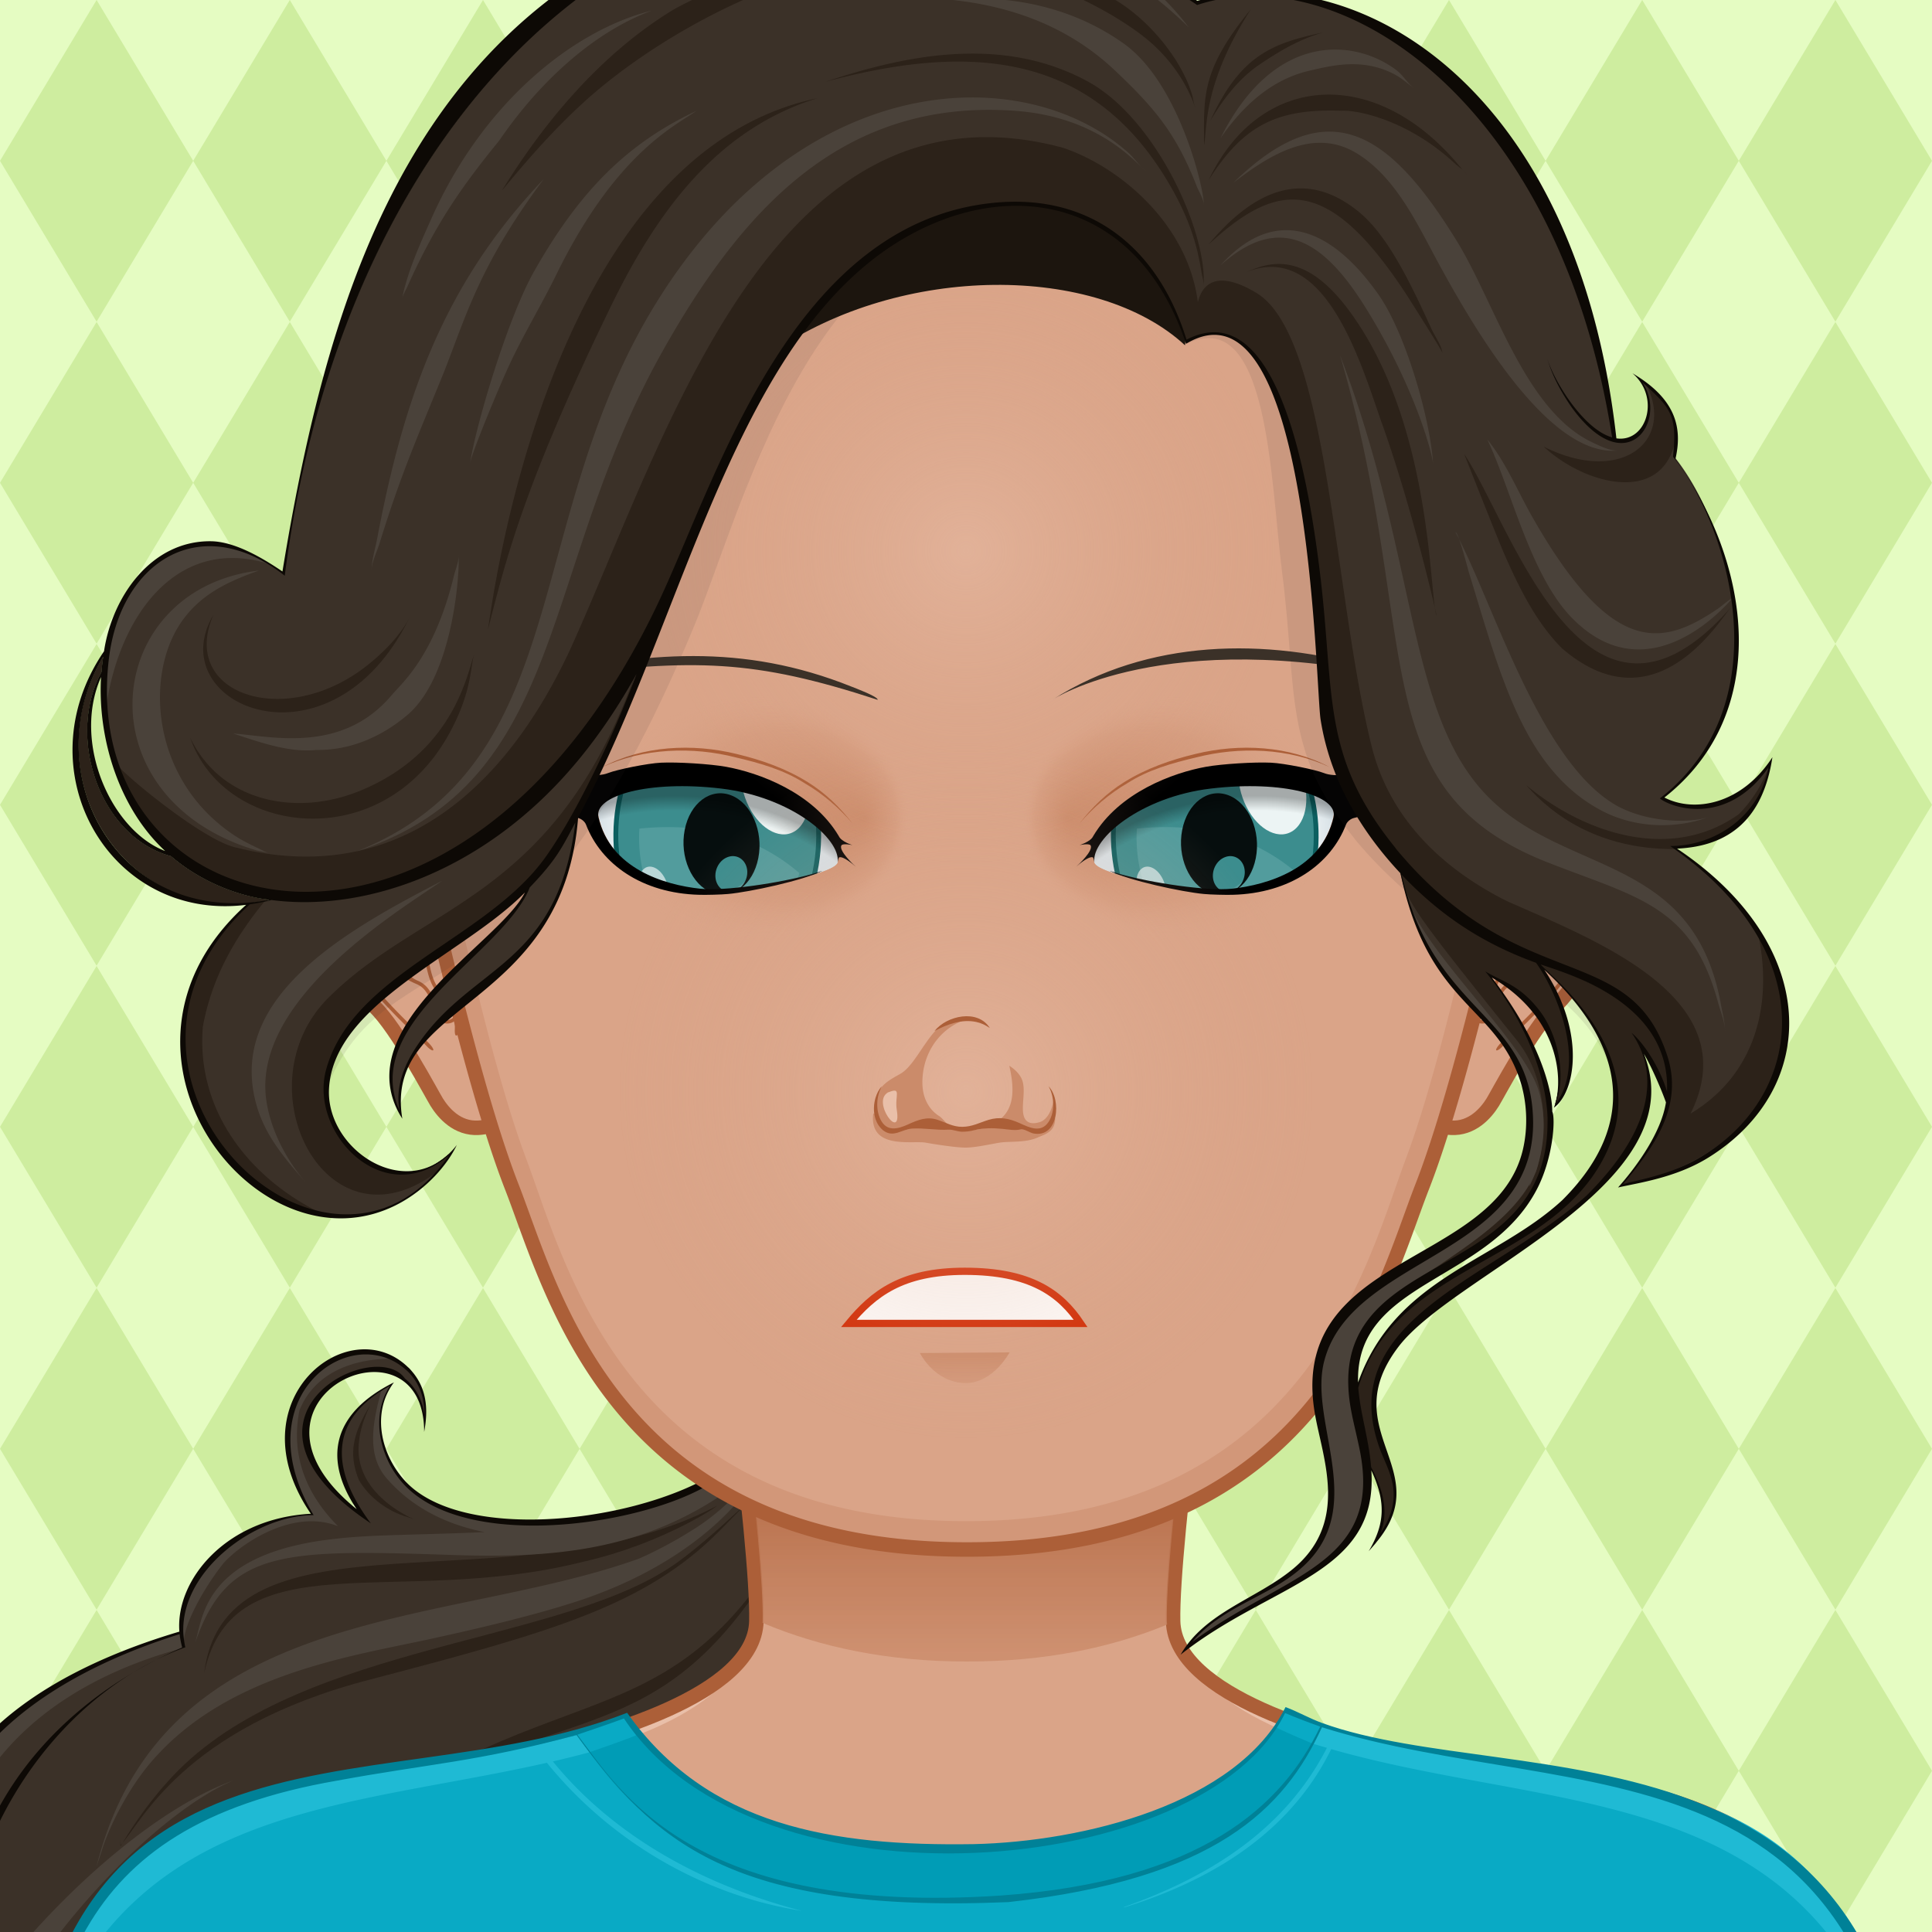 <svg xmlns="http://www.w3.org/2000/svg" width="500" height="500" viewBox="0 0 200 200" overflow="hidden"><defs><radialGradient id="i" cx="100" cy="113" r="40" gradientUnits="userSpaceOnUse" class="svga-on-canvas-facehighlight-gradient-single-0"><stop stop-opacity=".5" stop-color="#e9bfa9" offset="0"/><stop stop-opacity="0" stop-color="#daa488" offset=".9"/></radialGradient><radialGradient id="j" cx="100" cy="57" r="36" gradientUnits="userSpaceOnUse" class="svga-on-canvas-facehighlight-gradient-single-1"><stop stop-opacity=".5" stop-color="#e9bfa9" offset="0"/><stop stop-opacity="0" stop-color="#daa488" offset=".9"/></radialGradient><radialGradient id="c" cx="129.05" cy="85.956" r="15.117" gradientTransform="scale(-1 1) rotate(5.981 22.869 -1851.746)" gradientUnits="userSpaceOnUse" class="svga-on-canvas-eyesback-gradient-left-0"><stop stop-color="#fff" offset="0"/><stop stop-color="#fcfdfd" offset=".316"/><stop stop-color="#f4f7f8" offset=".505"/><stop stop-color="#e5ecef" offset=".661"/><stop stop-color="#d8e2e7" offset=".76"/></radialGradient><radialGradient id="f" cx="129.049" cy="85.956" r="15.117" gradientTransform="rotate(5.981 122.875 62.424)" gradientUnits="userSpaceOnUse" class="svga-on-canvas-eyesback-gradient-right-0"><stop stop-color="#fff" offset="0"/><stop stop-color="#fcfdfd" offset=".316"/><stop stop-color="#f4f7f8" offset=".505"/><stop stop-color="#e5ecef" offset=".661"/><stop stop-color="#d8e2e7" offset=".76"/></radialGradient><radialGradient id="d" cx="121.786" cy="84.496" fx="133.039" fy="84.527" r="16.003" gradientTransform="matrix(1 .021 .017 -.8 -44.952 149.543)" gradientUnits="userSpaceOnUse" class="svga-on-canvas-eyesfront-gradient-left-3"><stop stop-color="#cb8b6a" offset="0"/><stop stop-opacity=".3" stop-color="#cb8b6a" offset=".7"/><stop stop-opacity="0" stop-color="#daa488" offset="1"/></radialGradient><radialGradient id="e" cx="69.124" cy="107.529" r="29.525" gradientTransform="translate(-1.68 1.728) scale(1.034)" gradientUnits="userSpaceOnUse" class="svga-on-canvas-eyesfront-gradient-left-4"><stop stop-opacity="0" offset=".95"/><stop stop-opacity=".3" offset="1"/></radialGradient><radialGradient id="g" cx="121.786" cy="84.496" fx="133.039" fy="84.527" r="16.003" gradientTransform="matrix(-1 .021 -.017 -.8 244.952 149.543)" gradientUnits="userSpaceOnUse" class="svga-on-canvas-eyesfront-gradient-right-3"><stop stop-color="#cb8b6a" offset="0"/><stop stop-opacity=".3" stop-color="#cb8b6a" offset=".7"/><stop stop-opacity="0" stop-color="#daa488" offset="1"/></radialGradient><radialGradient id="h" cx="69.124" cy="107.529" r="29.525" gradientTransform="matrix(-1.034 0 0 1.034 201.68 1.728)" gradientUnits="userSpaceOnUse" class="svga-on-canvas-eyesfront-gradient-right-4"><stop stop-opacity="0" offset=".95"/><stop stop-opacity=".3" offset="1"/></radialGradient><linearGradient id="b" x1="100" y1="143" x2="100" y2="140" gradientUnits="userSpaceOnUse" class="svga-on-canvas-mouth-gradient-single-0"><stop stop-color="#d29779" offset=".1"/><stop stop-color="#cb8b6a" offset="1"/></linearGradient><linearGradient id="a" x1="99.98" y1="171.27" x2="99.98" y2="136.351" gradientUnits="userSpaceOnUse" class="svga-on-canvas-chinshadow-gradient-single-0"><stop stop-opacity=".8" stop-color="#cb8b6a" offset="0"/><stop stop-color="#ac5f38" offset=".7"/></linearGradient></defs><path d="M225 225H-25V-25h250v250z" fill="#e5fcc2"/><path d="M10 33.299L0 16.649 10-.001l10 16.65-10 16.65zm30-16.65L30-.001l-10 16.65 10 16.65 10-16.65zm20 0L50-.001l-10 16.65 10 16.65 10-16.65zm20 0L70-.001l-10 16.65 10 16.65 10-16.65zm20 0L90-.001l-10 16.65 10 16.65 10-16.65zm20 0L110-.001l-10 16.65 10 16.65 10-16.65zm20 0L130-.001l-10 16.65 10 16.65 10-16.65zm20 0L150-.001l-10 16.65 10 16.65 10-16.65zm20 0L170-.001l-10 16.65 10 16.65 10-16.65zm20 0L190-.001l-10 16.65 10 16.65 10-16.65zM20 49.982l-10-16.65-10 16.65 10 16.65 10-16.65zm20 0l-10-16.65-10 16.65 10 16.65 10-16.65zm20 0l-10-16.65-10 16.65 10 16.65 10-16.65zm20 0l-10-16.65-10 16.65 10 16.65 10-16.65zm20 0l-10-16.65-10 16.65 10 16.65 10-16.65zm20 0l-10-16.65-10 16.65 10 16.65 10-16.65zm20 0l-10-16.65-10 16.65 10 16.65 10-16.65zm20 0l-10-16.65-10 16.65 10 16.65 10-16.65zm20 0l-10-16.65-10 16.65 10 16.65 10-16.65zm20 0l-10-16.65-10 16.65 10 16.65 10-16.65zM20 83.316l-10-16.65-10 16.65 10 16.65 10-16.65zm20 0l-10-16.65-10 16.65 10 16.65 10-16.65zm20 0l-10-16.65-10 16.65 10 16.65 10-16.65zm20 0l-10-16.65-10 16.65 10 16.65 10-16.65zm20 0l-10-16.65-10 16.65 10 16.65 10-16.65zm20 0l-10-16.65-10 16.65 10 16.65 10-16.65zm20 0l-10-16.65-10 16.65 10 16.65 10-16.65zm20 0l-10-16.65-10 16.65 10 16.65 10-16.65zm20 0l-10-16.65-10 16.65 10 16.65 10-16.65zm20 0l-10-16.65-10 16.65 10 16.65 10-16.65zM20 116.649L10 100 0 116.65l10 16.649 10-16.65zm20 0L30 100l-10 16.65 10 16.649 10-16.65zm20 0L50 100l-10 16.65 10 16.649 10-16.65zm20 0L70 100l-10 16.65 10 16.649 10-16.65zm20 0L90 100l-10 16.65 10 16.649 10-16.65zm20 0L110 100l-10 16.65 10 16.649 10-16.65zm20 0L130 100l-10 16.65 10 16.649 10-16.65zm20 0L150 100l-10 16.65 10 16.649 10-16.65zm20 0L170 100l-10 16.65 10 16.649 10-16.65zm20 0L190 100l-10 16.65 10 16.649 10-16.65zM20 149.982l-10-16.649-10 16.649 10 16.649 10-16.649zm20 0l-10-16.649-10 16.649 10 16.649 10-16.649zm20 0l-10-16.649-10 16.649 10 16.649 10-16.649zm20 0l-10-16.649-10 16.649 10 16.649 10-16.649zm20 0l-10-16.649-10 16.649 10 16.649 10-16.649zm20 0l-10-16.649-10 16.649 10 16.649 10-16.649zm20 0l-10-16.649-10 16.649 10 16.649 10-16.649zm20 0l-10-16.649-10 16.649 10 16.649 10-16.649zm20 0l-10-16.649-10 16.649 10 16.649 10-16.649zm20 0l-10-16.649-10 16.649 10 16.649 10-16.649zM20 183.315l-10-16.649-10 16.649 10 16.649 10-16.649zm20 0l-10-16.649-10 16.649 10 16.649 10-16.649zm20 0l-10-16.649-10 16.649 10 16.649 10-16.649zm20 0l-10-16.649-10 16.649 10 16.649 10-16.649zm20 0l-10-16.649-10 16.649 10 16.649 10-16.649zm20 0l-10-16.649-10 16.649 10 16.649 10-16.649zm20 0l-10-16.649-10 16.649 10 16.649 10-16.649zm20 0l-10-16.649-10 16.649 10 16.649 10-16.649zm20 0l-10-16.649-10 16.649 10 16.649 10-16.649zm20 0l-10-16.649-10 16.649 10 16.649 10-16.649z" fill="#ceed9f"/><path d="M19.273 278.474c-2.987 0-5.493-.846-7.277-2.449.26.058.551.086.869.086 3.453 0 9.151-3.228 11.324-7.389.217-2.067-.396-4.376-1.812-6.896-3.315-5.838-8.82-7.466-14.648-9.189-4.849-1.434-9.862-2.916-13.504-7.058-9.954-10.596-9.202-23.263 2.233-37.651l-.196-1.463c-3.866-7.445-4.552-14.183-2.053-20.081 3.215-7.589 11.649-13.6 24.39-17.383l.078-.022-.006-.081c-.188-2.399.79-5.015 2.684-7.174 2.575-2.938 6.422-4.685 10.832-4.919l.178-.009-.101-.147c-2.886-4.215-3.457-8.688-1.566-12.274 1.472-2.79 4.241-4.593 7.055-4.593 1.668 0 3.204.638 4.439 1.846.103.064.497.535.59.659 1.017 1.34 1.395 2.912 1.182 4.919-.374-3.863-2.871-5.271-5.219-5.271-2.852 0-5.581 1.867-6.489 4.44-.638 1.809-.888 5.502 4.603 9.93l.146-.134c-1.75-2.598-2.347-5.018-1.775-7.19.577-2.192 2.337-4.074 5.237-5.6-2.102 3.184-.972 7.345 1.311 9.902 2.368 2.658 7.015 4.122 13.083 4.121 9.51 0 19.561-3.474 22.882-7.908 2.887-3.866 2.608-10.002 2.232-12.271 3.171 3.053 4.943 8.707 4.871 15.585-.113 10.844-5.03 26.601-18.489 38.301-5.133 4.465-10.948 8.174-16.572 11.762-1.728 1.103-3.456 2.205-5.167 3.329-21.479 14.074-16.134 26.021-10.476 38.668a176.426 176.426 0 012.029 4.654c5.482 7.098 4.38 13.164 2.493 17.009-3.674 7.474-12.743 11.941-19.391 11.941z" fill="#3b3128"/><path d="M12.475 191.111c.852-1.361 2.349-3.862 4.827-6.614 12.467-14.117 39.351-14.11 51.802-22.074 4.492-2.792 13.153-11.878 5.33-3.896-7.607 7.618-16.997 10.345-36.132 15.341-19.646 5.101-23.722 15.032-25.852 17.167.013-.658.016-.924.025.076zm29.59-5.067c18.531-10.538 27.64-4.63 40.413-28.171 1.319-2.504 2.089-4.04 1.927-3.741-14.254 28.508-25.318 17.027-51.257 37.2-1.104.854-4.972 3.886-4.727 5.26 0 0-1.025-2.159 13.644-10.548zm18.271-24.363c8.71-1.954 14.749-6.304 13.749-5.729-20.646 10.732-50.717-.626-52.951 17.25 3.043-14.031 19.984-6.666 39.202-11.521zm-45.665 81.293c1.967 2.627 5.455 6.543 7.947 11.192 1.007 2.038 1.655 3.269 1.536 3.021-.15-.233-.734-1.797-1.758-3.979-5.519-10.923-26.096-32.407-9.883-48.119-11.558 10.306-7.063 25.558 2.158 37.885zm22.477-89.766c1.112 1.929 3.154 3.298 4.97 3.814 3.627 1.172-5.838-1.214-4.942-7.852.154-1.678.952-3.258 1.145-3.711-1.683 2.793-2.337 4.868-1.173 7.749z" fill="#2c2219"/><path d="M24.172 184.311c-14.06 5.821-44.699 43.764-21.156 59.208l1.699 1.207c16.558 9.814 13.79 8.106 20.289 15.289-4.825-5.396-11.641-8.378-18.119-11.143-2.706-1.175-5.711-2.516-8.177-4.419-5.273-3.865-7.719-8.127-8.96-13.253-4.119-14.397 19.45-41.539 34.424-46.889zm-5.182 28.413c-2.208 7.286-2.518 14.654.167 22.124 1.798 3.846-.713-7.868-.577-9.888.646-9.091 4.533-16.651 10.343-23.616 8.475-11.28 20.252-14.138 34.692-21.842-18.447 7.838-37.363 10.155-44.625 33.222zm52.575-54.262c-2.912 1.841-5.708 3.029-5.574 2.941-20.028 7.146-49.126 4.403-56.009 31.838l.567-1.694c.548-1.896 2.616-6.506 5.634-9.749 8.07-8.863 21.092-10.477 29.116-12.297 4.584-1.002 10.72-2.457 15.161-3.974 11.71-4.021 17.587-10.996 19.145-15.144.121-.286.216-.501.292-.666-.7 1.313-3.382 5.74-8.332 8.745zm8.331-8.744c.25-.47.245-.536 0 0zM47.45 160.992c9.354.252 18.606-.313 27.512-6.406 5.241-3.517 7.248-8.298 6.702-13.057-.076-.789-.115-1.153-.104-.972-.027.342.266 2.631-.726 5.634-.648 1.879-1.709 3.466-3.079 4.816.37-.723.602-1.56.62-2.501a9.384 9.384 0 01-.636.988c-3.322 4.435-13.373 7.908-22.882 7.908-6.068.001-10.714-1.463-13.083-4.121-2.282-2.558-3.413-6.719-1.311-9.902-.345.182-.672.369-.985.561-.983 3.555-1.464 6.757.521 9.06 2.653 3.077 6.233 4.825 10.177 5.602-5.993.279-11.489.254-15.006.646-14.071 1.387-14.16 8.158-14.964 10.815 3.344-9.759 9.123-9.686 27.244-9.071zM31 146c1.601-4.003 5.766-5.438 9.929-5.34a6.15 6.15 0 00-3.179-.879c-2.814 0-5.583 1.803-7.055 4.593-1.89 3.586-1.319 8.06 1.566 12.274l.101.147-.178.009c-4.41.234-8.257 1.981-10.832 4.919-1.894 2.159-2.872 4.774-2.684 7.174l.006.081-.078.022c-12.741 3.783-21.175 9.794-24.39 17.383-2.143 5.058-1.937 10.734.602 16.943-2.575-15.776 6.479-28.02 24.293-32.77-.505-1.557 1.681-5.714 3.897-8.558 1.298-1.666 7-6 12-4C32 155 30 151 31 146z" fill="#4a423a"/><path d="M79.819 136.945c.458 2.279.748 8.596-2.16 12.49-5.553 7.413-29.061 11.355-35.81 3.78-2.465-2.763-3.387-7.021-1.07-10.11-6.617 3.309-7.218 8.135-3.86 13.12-14.194-11.442 6.99-20.876 6.99-7.99.402-2.144.317-4.209-1.02-5.97 0-.011-.01-.03-.03-.04-.071-.095-.506-.624-.6-.67-6.176-6.035-18.103 3.432-10.08 15.149-8.822.469-14.027 6.88-13.61 12.2-20.399 6.058-32.254 18.669-22.41 37.55.053.4.104.791.22 1.41-10.107 12.719-13.392 25.898-2.23 37.78 7.915 8.998 22.008 5.433 28.14 16.229 1.13 2.011 2.05 4.44 1.81 6.801-2.576 4.933-9.791 8.206-12.48 7.13 9.597 9.559 39.416-7.206 24.64-26.32-5.823-14.095-15.662-27.427 8.41-43.2 7.38-4.85 15.06-9.28 21.75-15.1 20.3-17.645 22.519-45.971 13.4-54.239zm-61.22 32.22c.025.389.171 1.045.26 1.38-16.569 7.271-24.051 21.227-22.81 34.94-8.403-17.972 3.563-30.356 22.55-36.32zm-21.93 38.24c.02.021.03.04.04.061 0 0-.02.01-.02.02a.19.19 0 01-.02-.081zm75.23-23.62c-15.535 17.703-45.832 24.573-43.55 45.75 1.207 11.019 10.133 22.296 11.35 27.311 3.174 13.123-17.963 26.659-27.43 19.31 4.433.477 9.54-2.942 11.94-6.96.302-1.101.302-4.294-1.93-8.06-5.682-9.708-17.007-7.609-25.5-14.44-3.81-3.06-6.81-7.27-8.18-12-3.542-12.195 5.291-22.773 8.35-27.4l-.4-.79c-1.744-13.806 8.071-30.664 22.64-35.979-.044-.089-.22-1.106-.22-1.74-.058-6.386 7.545-11.939 13.5-11.939-7.29-12.228 3.765-20.163 9.51-15.08.046.022.415.359.58.58.02.01.04.029.04.05.97 1.14 1.33 2.56 1.35 4.03-.25-1.46-.85-2.78-2.03-3.721-3.075-4.464-20.004 4.023-3.53 14.99-4.196-5.593-4.388-10.792 1.97-14.22-1.868 2.829-1.264 6.942 1.13 9.819 5.876 7.062 22.977 4.923 30.75 1.011 5.573-2.813 9.361-6.896 7.93-16.73 9.537 11.063 1.383 35.223-8.27 46.208z" fill="#0d0905"/><path d="M190.858 199.866c-6.008-10.158-13.474-11.973-19.628-13.936-6.323-2.016-19.346-3.178-26.449-4.6-6.86-1.373-23.153-5.789-23.339-13.488-.192-8.066 4.291-40.09 4.291-40.09H74.005s4.487 32.023 4.294 40.09c-.184 7.699-16.48 12.115-23.341 13.488-7.104 1.422-20.125 2.584-26.448 4.6-6.156 1.963-13.624 3.777-19.632 13.936-3.644 6.16-6.008 16.133-6.008 27.133h194c-.001-11-2.361-20.973-6.012-27.133z" fill="#daa488"/><path d="M121.442 167.843c2.495 10.929 18.165 13.698 26.293 15.325 21.909 4.379 33.772 5.134 42.297 19.539 2.903 4.916 5.459 15.864 5.962 24.153 1.835.291.531-17.432-5.136-26.994-9.742-16.472-29.089-15.135-46.077-18.535-6.86-1.373-23.153-5.789-23.339-13.488zm-42.884 0c-.186 7.699-16.479 12.115-23.339 13.488-16.988 3.4-36.335 2.063-46.077 18.535-5.667 9.563-6.971 27.285-5.136 26.994.503-8.289 3.059-19.237 5.962-24.153 8.524-14.405 20.388-15.16 42.297-19.539 8.128-1.627 23.798-4.397 26.293-15.325z" fill="#e9bfa9"/><path d="M51.206 189.513s28.641.299 33.473 1.885c2.314.758 8.372 5.633 8.372 5.633s-6.556-3.17-8.658-3.758c-4.883-1.364-33.187-3.76-33.187-3.76zm48.589 10.486c2.053-.041 7.887-3.799 7.887-3.799s-5.574 2.059-7.342 2.16c-1.491.086-6.366-1.238-6.366-1.238s4.138 2.91 5.821 2.877zm17.213-7.242c6.75-1.818 29.786-3.23 29.786-3.23s-23.791-.516-30.51 1.725c-2.252.752-7.562 5.16-7.562 5.16s6.064-3.058 8.286-3.655z" fill="#cb8b6a"/><path d="M190.858 199.866c-9.741-16.471-29.122-15.142-46.077-18.535-6.86-1.373-23.153-5.789-23.339-13.488-.192-8.066 4.291-40.09 4.291-40.09H74.005s4.487 32.023 4.294 40.09c-.184 7.699-16.48 12.115-23.341 13.488-7.104 1.422-20.125 2.584-26.448 4.6-6.156 1.963-13.624 3.777-19.632 13.936C5.234 206.027 2.87 216 2.87 227h194c-.001-11.001-2.361-20.974-6.012-27.134z" fill="none" stroke="#ac5f38" stroke-width="1.5"/><path d="M74.767 128.517c.729 5.276 4.358 31.969 4.182 39.342-.001.048-.011.094-.013.141 5.877 2.477 12.865 4.005 21.167 4 8.141.005 14.977-1.448 20.719-3.824-.008-.105-.026-.209-.029-.315-.175-7.381 3.45-34.068 4.179-39.343l.017-.113H74.751l.016.112z" fill="url(#a)"/><path d="M110.139 228.889c-17.864 0-38.7-.069-63.699-.213l-22.105-.12c-13.348-.072-16.001-.087-17.631-.087l-4.573.006c.032-40.523 20.015-43.334 41.17-46.313 7.271-1.023 14.789-2.082 21.584-4.733 8.525 11.975 21.924 13.591 33.912 13.591.667 0 1.341-.006 2.016-.017 12.668-.285 27.552-4.774 32.317-14.161.614.234 1.186.504 1.738.766.621.293 1.263.597 1.974.854 4.65 1.684 10.432 2.48 16.552 3.324 20.011 2.76 44.916 6.193 44.578 45.069.003.154.004 1.097-.012 1.392-11.682 0-19.607.113-28.782.244-12.445.178-27.935.398-59.027.398h-.012z" fill="#09aac5"/><path d="M197.869 226.999c-2.027-5.485-.96-15.439-6.837-24.292-11.653-17.556-33.322-15.948-53.227-21.639-4.204 8.565-12.24 13.539-21.429 16.39l-.016-.047c9.016-3.198 16.683-8.066 21.003-16.475a78.151 78.151 0 01-1.499-.448l.956-1.836c24.187 7.439 43.709 2.062 55.037 21.214 3.652 6.16 6.012 16.133 6.012 27.133zM57.233 182.344c1.267-.294 2.53-.607 3.788-.948l-1.332-1.765c-23.343 6.027-40.887 2.21-51.548 20.235-3.65 6.16-6.011 16.133-6.011 27.133 2.027-5.485.96-15.439 6.837-24.292 10.571-15.926 29.385-16.085 47.646-20.225 6.519 8.028 16.042 13.7 26.402 15.333-12.995-3.39-21.077-9.672-25.782-15.471z" fill="#1fbad4"/><path d="M132.08 178.811c-4.996 7.702-18.542 12.955-33.907 12.955-15.182 0-27.706-5.206-33.5-13.926l-.044-.065 1.235 1.856c-1.369.581-4.817 1.748-4.817 1.748l-1.446-1.86.089.117c.271.354.553.736.851 1.14 4.359 5.904 11.656 15.785 36.296 15.785 2.162 0 4.443-.079 6.78-.235 16.303-1.168 26.873-6.359 32.244-15.839-.055-.023-2.509-1.031-3.781-1.676z" fill="#009cb6"/><path d="M133.079 176.717c-5.041 10.081-21.03 13.934-32.27 14.187-14.635.228-27.563-1.841-35.89-13.597-26.368 10.344-62.89-3.587-62.89 51.269 9.28 0-4.304-.062 44.41.2 115.375.663 115.16-.43 151.61-.43.027-.131.023-1.356.021-1.49.44-50.604-41.021-41.186-61.195-48.488-1.371-.497-2.453-1.15-3.796-1.651zm-68.49 1.179c13.809 20.776 60.199 16.511 68.44-.561 1.12.471 2.34.94 3.64 1.4-3.904 8.186-12.275 16.001-33.06 17.49-32.014 2.134-39.41-10.844-43.84-16.65.136-.038 3.456-1.168 4.82-1.679zm-62.42 50.509c2.5-22.877 4.756-39.219 32.69-44.068 9.593-1.77 14.509-1.939 24.83-4.731 7.873 10.792 15.739 18.518 44.7 17.3 21.37-2.377 28.569-9.619 32.461-18.1 26.52 8.347 59.285-.172 60.88 49.38-50.465-.657-99.22-1.97-195.561.219z" fill="#008197"/><path d="M45.671 83.846c-1.485-2.408-6.327-8.995-10.031-8.071-3.012.755-2.973 4.861-3.206 7.289-.34 3.563-.464 9.771.525 12.29.951 2.418 3.96 7.092 5.828 8.874 2.299 2.185 5.97 9.15 6.422 9.872.711 1.142 2.137 2.776 4.325 2.647 3.071-.181 5.724-3.018 5.965-4.386 1.301-7.42-5.963-22.251-9.828-28.515z" fill="#daa488" stroke="#ac5f38" stroke-width="1.5"/><path d="M44.2 98.511c-.143-.55.007-1.479.154-2.375.133-.817.258-1.588.182-2.134-.289-2.043-1.915-5.926-2.976-8.03-1.223-2.421-3.199-5.471-5.679-6.257-1.024-.326-1.699.063-2.089.458-.288.29-.353.63-.259.671.095.04.307-.242.617-.508.254-.217-.508-.039 0 0-.205 1.017-.865 6.162-.41 9.918.358 2.955 1.05 5.162 1.263 5.492.031.349.083.689.16 1.02 1.002 4.312 7.518 9.95 9.034 11.557.28.296.574.473.646.4.072-.073-.101-.365-.379-.664-1.498-1.595-7.971-7.214-8.939-11.375-1.027-4.414 3.912-10.958 4.699-12.343.401.65.742 1.274 1.004 1.795.207.408.434.886.67 1.403-.463.721-5.118 5.992-3.934 10.21.438 1.556 3.822 3.561 5.131 4.11.72.303.99.754 1.304 1.277.364.608.033 2.179 1.23 2.677.244.103.464.144.659.144.338 0 .594-.127.783-.278.02.266.019.605.009.921-.012.407.047.596.148.604.103.008.21-.17.223-.574.017-.5.014-1.116-.077-1.412-.269-.868-1.088-1.851-1.957-2.89-.854-1.024-.995-2.964-1.217-3.817zm-9.231-3.823c-2.348-6.77 1.283-12.936 1.81-13.865 1.012.39 2.562 2.145 3.221 3.163-.48.816-4.933 6.149-5.031 10.702zm10.803 10.787c-1.084-.451-.706-1.939-1.056-2.525-.318-.531-.646-1.078-1.479-1.429a3.806 3.806 0 01-.583-.325c-2.682-5.939.293-8.537 1.039-9.068.229.726.399 1.392.476 1.926.068.49-.059 1.27-.181 2.023-.153.934-.31 1.901-.147 2.526.244.931.411 2.904 1.291 3.958.781.935 1.583 1.899 1.857 2.685-.118.157-.489.532-1.217.229z" fill="#ac5f38"/><path d="M154.066 83.846c1.486-2.408 6.328-8.995 10.031-8.071 3.012.755 2.973 4.861 3.207 7.289.34 3.563.463 9.771-.525 12.29-.951 2.418-3.961 7.092-5.828 8.874-2.299 2.185-5.971 9.15-6.422 9.872-.711 1.142-2.137 2.776-4.326 2.647-3.07-.181-5.723-3.018-5.965-4.386-1.3-7.42 5.965-22.251 9.828-28.515z" fill="#daa488" stroke="#ac5f38" stroke-width="1.5"/><path d="M154.322 102.327c-.869 1.039-1.688 2.022-1.957 2.89-.092.296-.094.912-.078 1.412.014.404.121.582.225.574.102-.008.16-.196.148-.604a9.285 9.285 0 01.008-.921c.189.151.445.278.783.278.195 0 .416-.041.66-.144 1.195-.498.865-2.068 1.229-2.677.314-.523.584-.975 1.305-1.277 1.309-.549 4.693-2.554 5.131-4.11 1.184-4.218-3.471-9.489-3.934-10.21.234-.517.463-.995.668-1.403a24.53 24.53 0 011.006-1.795c.787 1.384 5.725 7.929 4.699 12.343-.969 4.161-7.441 9.781-8.939 11.375-.279.299-.453.591-.381.664.074.072.367-.104.646-.4 1.516-1.606 8.031-7.245 9.033-11.557.078-.33.131-.671.162-1.02.211-.331.904-2.537 1.262-5.492.455-3.756-.205-8.901-.41-9.918.508-.039-.254-.217 0 0 .311.266.523.548.617.508.094-.041.029-.381-.258-.671-.391-.394-1.066-.784-2.09-.458-2.48.786-4.457 3.836-5.68 6.257-1.061 2.104-2.686 5.987-2.975 8.03-.076.546.049 1.317.182 2.134.146.896.297 1.824.154 2.375-.222.854-.362 2.794-1.216 3.817zm5.416-18.34c.66-1.019 2.209-2.773 3.221-3.163.527.929 4.158 7.095 1.811 13.865-.098-4.554-4.551-9.887-5.032-10.702zm-6.988 21.259c.273-.785 1.076-1.75 1.857-2.685.879-1.053 1.047-3.026 1.291-3.958.162-.625.006-1.592-.146-2.526-.123-.754-.25-1.534-.182-2.023.076-.535.246-1.201.475-1.926.746.531 3.721 3.128 1.039 9.068a3.758 3.758 0 01-.584.325c-.832.351-1.16.898-1.479 1.429-.35.586.029 2.074-1.055 2.525-.728.303-1.099-.072-1.216-.229z" fill="#ac5f38"/><path d="M100.103.867C66.481.814 39.286 27.899 39.234 61.374a60.458 60.458 0 001.953 15.389h.004c.011.053 6.322 32.098 11.785 46.085 4.253 10.89 10.61 37.576 47.125 37.555 36.515.021 42.872-26.665 47.125-37.555 5.463-13.987 11.773-46.032 11.785-46.085h.005a60.452 60.452 0 001.952-15.389C160.919 27.899 133.723.814 100.103.867z" fill="#daa488"/><path d="M150.307 27.3c5.293 9.096 8.347 19.746 8.364 31.14a62.567 62.567 0 01-1.883 15.389h-.004c-.012.053-5.969 32.098-11.234 46.085-4.1 10.89-10.353 37.576-45.547 37.555-35.195.021-41.448-26.665-45.547-37.555-5.266-13.987-11.223-46.032-11.234-46.085h-.004a62.56 62.56 0 01-1.882-15.389c.017-11.394 3.071-22.043 8.362-31.139-6.647 9.702-10.543 21.43-10.563 34.072a60.458 60.458 0 001.953 15.389h.004c.011.053 6.322 32.098 11.785 46.085 4.253 10.89 10.61 37.576 47.125 37.555 36.515.021 42.873-26.665 47.125-37.555 5.463-13.987 11.773-46.032 11.785-46.085h.005a60.452 60.452 0 001.952-15.389A60.217 60.217 0 00150.307 27.3z" fill="#d29779"/><path d="M100.103.867C66.481.814 39.286 27.899 39.234 61.374a60.458 60.458 0 001.953 15.389h.004c.011.053 6.322 32.098 11.785 46.085 4.253 10.89 10.61 37.576 47.125 37.555 36.515.021 42.872-26.665 47.125-37.555 5.463-13.987 11.773-46.032 11.785-46.085h.005a60.452 60.452 0 001.952-15.389C160.919 27.899 133.723.814 100.103.867z" fill="none" stroke="#ac5f38" stroke-width="1.5"/><path d="M99.983 143.169c-3.24 0-4.753-3.102-4.753-3.102l9.279-.067s-1.677 3.169-4.526 3.169z" fill="url(#b)"/><path d="M99.869 131.603c-6.552 0-9.471 2.347-12 5.397h24c-2.098-3.125-5.166-5.397-12-5.397z" fill="#fff"/><path d="M99.869 131.603c-6.552 0-9.471 2.347-12 5.397h24c-2.098-3.125-5.166-5.397-12-5.397z" fill="none" stroke="#d12800" stroke-width=".75"/><path d="M61.952 84.523c-.506-2.285 5.191-3.973 12.711-3.051 7.518.923 12.738 5.524 12.052 7.844-.38 1.286-10.639 3.245-14.253 2.847-3.664-.405-9.288-2.123-10.51-7.64z" fill="url(#c)"/><path d="M84.379 90.205c-1.521 7.45-7.283 11.838-12.882 9.792-5.594-2.044-8.899-9.75-7.376-17.2 1.521-7.454 7.296-11.841 12.89-9.794 5.59 2.043 8.891 9.748 7.368 17.202z" fill="#3c8d8e" stroke="#0c5f60" stroke-width=".5"/><path d="M82.746 90.379c-1.484 5.719-5.964 9.057-10.323 7.465-4.024-1.474-6.565-6.625-6.235-12.067a28.548 28.548 0 014.822-.093c-.017.078-.047.145-.063.225-.533 2.626.713 5.377 2.787 6.138 2.081.759 4.202-.764 4.738-3.387.066-.343.103-.687.113-1.025a19.138 19.138 0 014.161 2.744z" fill="#529c9d"/><path d="M75.671 82.326c-2.102-.804-4.249.797-4.791 3.59-.544 2.781.721 5.689 2.823 6.493 2.107.805 4.254-.797 4.797-3.577.548-2.795-.723-5.705-2.829-6.506zm.461 9.874c-.875.362-1.78-.119-2.021-1.079-.232-.958.286-2.022 1.167-2.377.881-.362 1.782.12 2.025 1.073.237.954-.284 2.02-1.171 2.383z" opacity=".9"/><path d="M68.67 93.872c-.648.518-1.613.056-2.168-1.042-.554-1.088-.47-2.391.181-2.911.641-.51 1.618-.047 2.168 1.042.544 1.09.466 2.394-.181 2.911z" fill="#fff" opacity=".6"/><path d="M82.493 85.895c-1.481 1.181-3.707.116-4.966-2.38-1.26-2.5-1.07-5.489.41-6.667 1.478-1.188 3.704-.123 4.958 2.378 1.259 2.5 1.078 5.483-.402 6.669z" fill="#fff" opacity=".9"/><path d="M55.5 88c0 13.807 8.06 24.999 18 24.999s18-11.192 18-24.999c0-13.808-8.06-25-18-25s-18 11.192-18 25zm6.452-3.477c-.506-2.285 5.191-3.973 12.711-3.051 7.518.923 12.738 5.524 12.052 7.844-.38 1.286-10.639 3.245-14.253 2.847-3.664-.405-9.288-2.123-10.51-7.64z" fill="#daa488"/><path d="M72.462 92.163c3.614.398 13.873-1.561 14.253-2.847.687-2.32-4.534-6.921-12.052-7.844-6.46-.792-11.563.345-12.556 2.128.898-6.4 7.7-11.397 15.987-11.434 8.911-.037 16.148 5.676 16.172 12.765.021 7.088-7.185 12.862-16.095 12.902-8.913.037-16.149-5.676-16.173-12.764 0-.105.016-.208.019-.313 1.331 5.327 6.835 7.008 10.445 7.407z" fill="url(#d)"/><path d="M61.952 84.523c-.506-2.285 5.191-3.973 12.711-3.051 7.518.923 12.738 5.524 12.052 7.844-.38 1.286-10.639 3.245-14.253 2.847-3.664-.405-9.288-2.123-10.51-7.64z" fill="url(#e)"/><path d="M62.349 79.417c4.208-1.978 9.35-2.16 13.838-1.005 2.404.561 4.965 1.285 7.063 2.638 1.945 1.135 3.525 2.5 5.002 4.19-1.342-1.701-2.773-3.118-4.623-4.27-2.276-1.416-4.769-2.294-7.364-2.916-4.587-1.126-9.723-.87-13.916 1.363z" fill="#ac5f38"/><path d="M57.318 80.972s2.328.881 3.595.62c-.39-.459-1.096-1.604-1.096-1.604s1.853.551 3.151.032c.88-.352 4.065-1 5.456-1.066 1.687-.082 5.073.125 6.735.424 3.374.608 8.985 2.63 11.678 7.184.255.572 1.407.921 1.407.921s-1.02-.215-1.149.042c-.282.561 1.298 2.016 1.496 2.197-.161-.145-1.289-1.135-1.722-.967-.061.022-.137.388-.155.482.3-2.426-4.838-6.746-12.052-7.604-7.52-.894-13.217.743-12.711 2.958 1.222 5.348 6.846 7.013 10.51 7.405 2.526.271 8.298-.577 11.675-1.537l1.011-.317c-1.999 1.009-7.524 2.195-9.767 2.403-.744.07-2.24.104-2.986.085-5.949-.158-10.16-3.179-11.729-7.26-.125-.328-.494-.619-.838-.696-1.604-.361-5.096-1.811-5.096-1.811 2.32.361 3.483.674 5.305.059-1.779-.666-2.718-1.95-2.718-1.95z"/><path d="M138.048 84.523c.506-2.285-5.191-3.973-12.711-3.051-7.518.923-12.738 5.524-12.052 7.844.38 1.286 10.639 3.245 14.253 2.847 3.664-.405 9.288-2.123 10.51-7.64z" fill="url(#f)"/><path d="M135.879 90.205c-1.521 7.45-7.283 11.838-12.882 9.792-5.594-2.044-8.899-9.75-7.376-17.2 1.521-7.454 7.296-11.841 12.89-9.794 5.59 2.043 8.891 9.748 7.368 17.202z" fill="#3c8d8e" stroke="#0c5f60" stroke-width=".5"/><path d="M134.246 90.379c-1.484 5.719-5.964 9.057-10.323 7.465-4.024-1.474-6.565-6.625-6.235-12.067a28.548 28.548 0 014.822-.093c-.017.078-.047.145-.063.225-.533 2.626.713 5.377 2.787 6.138 2.081.759 4.202-.764 4.738-3.387.066-.343.103-.687.113-1.025a19.138 19.138 0 014.161 2.744z" fill="#529c9d"/><path d="M127.171 82.326c-2.102-.804-4.249.797-4.791 3.59-.544 2.781.721 5.689 2.823 6.493 2.107.805 4.254-.797 4.797-3.577.548-2.795-.723-5.705-2.829-6.506zm.461 9.874c-.875.362-1.78-.119-2.021-1.079-.232-.958.286-2.022 1.167-2.377.881-.362 1.782.12 2.025 1.073.237.954-.284 2.02-1.171 2.383z" opacity=".9"/><path d="M120.17 93.872c-.648.518-1.613.056-2.168-1.042-.554-1.088-.47-2.391.181-2.911.641-.51 1.618-.047 2.168 1.042.544 1.09.466 2.394-.181 2.911z" fill="#fff" opacity=".6"/><path d="M133.993 85.895c-1.481 1.181-3.707.116-4.966-2.38-1.26-2.5-1.07-5.489.41-6.667 1.478-1.188 3.704-.123 4.958 2.378 1.259 2.5 1.078 5.483-.402 6.669z" fill="#fff" opacity=".9"/><path d="M126.5 63c-9.94 0-18 11.192-18 25 0 13.807 8.06 24.999 18 24.999s18-11.192 18-24.999c0-13.808-8.06-25-18-25zm1.038 29.163c-3.614.398-13.873-1.561-14.253-2.847-.687-2.32 4.534-6.921 12.052-7.844 7.52-.922 13.217.767 12.711 3.051-1.222 5.517-6.846 7.235-10.51 7.64z" fill="#daa488"/><path d="M127.538 92.163c-3.614.398-13.873-1.561-14.253-2.847-.687-2.32 4.534-6.921 12.052-7.844 6.46-.792 11.563.345 12.556 2.128-.898-6.4-7.7-11.397-15.987-11.434-8.911-.037-16.148 5.676-16.172 12.765-.021 7.088 7.185 12.862 16.095 12.902 8.913.037 16.149-5.676 16.173-12.764 0-.105-.016-.208-.019-.313-1.331 5.327-6.835 7.008-10.445 7.407z" fill="url(#g)"/><path d="M138.048 84.523c.506-2.285-5.191-3.973-12.711-3.051-7.518.923-12.738 5.524-12.052 7.844.38 1.286 10.639 3.245 14.253 2.847 3.664-.405 9.288-2.123 10.51-7.64z" fill="url(#h)"/><path d="M137.651 79.417c-4.208-1.978-9.35-2.16-13.838-1.005-2.404.561-4.965 1.285-7.063 2.638-1.945 1.135-3.525 2.5-5.002 4.19 1.342-1.701 2.773-3.118 4.623-4.27 2.276-1.416 4.769-2.294 7.364-2.916 4.587-1.126 9.723-.87 13.916 1.363z" fill="#ac5f38"/><path d="M142.682 80.972s-2.328.881-3.595.62c.39-.459 1.096-1.604 1.096-1.604s-1.853.551-3.151.032c-.88-.352-4.065-1-5.456-1.066-1.687-.082-5.073.125-6.735.424-3.374.608-8.985 2.63-11.678 7.184-.255.572-1.407.921-1.407.921s1.02-.215 1.149.042c.282.561-1.298 2.016-1.496 2.197.161-.145 1.289-1.135 1.722-.967.061.022.137.388.155.482-.3-2.426 4.838-6.746 12.052-7.604 7.52-.894 13.217.743 12.711 2.958-1.222 5.348-6.846 7.013-10.51 7.405-2.526.271-8.298-.577-11.675-1.537l-1.011-.317c1.999 1.009 7.524 2.195 9.767 2.403.744.07 2.24.104 2.986.085 5.949-.158 10.16-3.179 11.729-7.26.125-.328.494-.619.838-.696 1.604-.361 5.096-1.811 5.096-1.811-2.32.361-3.483.674-5.305.059 1.779-.666 2.718-1.95 2.718-1.95z"/><path d="M140.204 113.007c.035 22.275-17.995 40.365-40.273 40.396-22.274.036-40.361-17.993-40.396-40.272-.034-22.274 17.995-40.361 40.273-40.396 22.275-.034 40.363 17.995 40.396 40.272z" fill="url(#i)"/><path d="M135 55.999c0 19.329-15.671 35-35 35s-35-15.671-35-35 15.671-35 35-35 35 15.671 35 35z" fill="url(#j)"/><path d="M90.857 72.446c-12.948-4.229-18.875-4.225-33.252-2.519-.434.051-2.459.548-2.637.221 11.896-2.694 21.942-3.566 33.164.925.399.16 2.779 1.045 2.725 1.373zm18.121-.032c9.882-6.264 21.947-6.458 33.14-3.238.444.128 2.899.624 2.915 1.026-24.447-5.39-36.055 2.212-36.055 2.212z" fill="#3b3128"/><path d="M108.922 115.926c.172-.464.276-.95.358-1.437.03-.18-.207-.842-.228-.632-.092.854-.554 2.051-1.445 2.313-1.022.299-1.61-.05-1.703-1.063-.094-1.02.269-2.375-.099-3.323-.238-.613-.773-1.111-1.321-1.456.413 1.849.743 4.265-1.02 5.589.151.18.289.266.422.302a1.643 1.643 0 00-.422.118c-.697.317-3.238.92-3.978.596-.175-.077-.561-.139-1.047-.186-.326-.286-.924-1.031-1.203-1.204-1.098-.682-1.671-1.876-1.739-3.148-.147-2.679 1.239-5.664 4.39-6.829-3.231-.91-4.574 4.413-6.69 5.6-1.267.711-2.476 1.342-2.453 2.929.007.525.07 1.286.307 1.925-.38-.536-.631-1.021-.667-.594-.309 3.608 4.084 2.615 5.457 2.864 1.134.205 3.081.493 4.027.51 1.027.018 2.582-.342 3.596-.51.982-.165 2.696.033 3.957-.535.744-.336 1.812-.556 1.812-2.005l-.363.296c.017-.041.037-.079.052-.12z" fill="#cb8b6a"/><path d="M90.631 113.653c.136-.436.335-.872.66-1.201-.57.992-.649 2.412-.137 3.444.629 1.269 1.752 1 2.828.511s1.976-.851 3.094-.478c.87.29 1.569.722 2.526.72 1.023-.002 1.786-.428 2.736-.724 1.155-.345 2.129-.147 3.214.342 1.021.461 2.191 1.044 2.981-.106.698-1.04.623-2.648.015-3.709 1.364 1.398 1.034 5.385-1.576 4.882-.358-.073-.991-.512-1.311-.425-.577.157-1.305.006-1.889-.05-1.061-.103-1.982-.099-2.991.158-.387.09-.784.143-1.182.139-.474-.005-.954-.241-1.404-.214-1.265.077-2.516-.194-3.785-.112-1.081.069-1.945 1.023-3.018.159-.947-.796-1.092-2.209-.761-3.336.069-.222-.131.446 0 0zm10.448-7.856c.503.105.96.334 1.384.62-1.257-2.003-4.454-1.277-5.726.313 1.301-.694 2.853-1.265 4.342-.933.241.051-.481-.108 0 0z" fill="#ac5f38"/><path d="M91.934 113.093c-1.776.928 1.459 5.222.898 1.789-.234-1.432.571-2.413-.898-1.789-.596.255.329-.172 0 0z" fill="#e9bfa9"/><path d="M163.476 45.849c-5.519-34.778-111.662-67.828-118.46-15.277-.885 18.136-10.912 73.919-11.9 84.041 6.018-18.799 20.431-5.47 38.764-49.857 4.9-11.864 11.813-39.917 31.311-41.801 9.464-.893 16.743 3.867 19.483 12.72 8.666-4.414 8.823 13.935 10.045 23.533 1.612 12.513.039 18.399 7.431 27.51.063.161 1.351 1.595 1.363 1.609 11.489 12.621 22.998 12.145 25.989 24.744 1.173 4.932-5.766-67.708-4.026-67.222z" fill="#3b3128" opacity=".1"/><path d="M10.679 67.989c-.08.52-.14 1.05-.18 1.58-3.683 6.71-.19 17.072 7.2 19.07 3.015 2.597 6.918 4.146 10.19 4.51-15.537 2.907-24.403-12.993-17.21-25.16zm130.31 82.813c1.873 11.332-8.278 12.377-17.511 19.258l-.136-.146c3.56-4.151 8.838-4.812 12.242-8.592 5.51-6.138-.258-14.435 1.428-20.549 2.926-10.847 21.597-10.767 21.597-24.554-.088-11.4-10.183-10.74-13.68-25.996 3.991 4.223 8.235 7.215 14.113 9.352 2.064 2.779 5.38 10.297 2.086 14.754l-.133-.071c1.018-3.279.099-7.181-1.637-9.489-1.885-2.487-3.539-2.963-5.204-3.87 6.479 8.318 6.148 15.227 6.144 15.296 0 18.127-24.507 11.586-19.896 31.825.395 1.726.462 2.093.595 2.789l-.008-.007zM28.074 93.072a25.8 25.8 0 01-2.282.473c-19.331 17.736 8.183 44.458 20.79 26.081l-.148-.132c-1.512 1.33-3.145 2.004-4.854 2.004h-.001c-4.978-.002-9.098-5.829-7.713-10.782 2.755-9.938 16.66-13.418 22.715-21.969 3.322-4.667 7.244-13.057 9.402-18.934l-.181-.083c-9.065 16.289-23.697 25.106-37.728 23.342zm26.672-1.239c-2.594 6.695-17.633 13.882-13.478 23.168l.189-.06c-.4-2.134.236-4.373 1.944-6.846 5.659-8.237 14.417-8.034 16.256-22.935l-.188-.059c-1.45 2.741-2.006 3.88-4.723 6.732zm114.68 15.73c1.005 1.093 2.341 3.133 3.048 5.467l.195-.025c.314-7.889-6.813-11.093-13.422-13.359.99 1.468 13.351 10.311 5.77 21.729-6.407 9.553-20.878 9.986-24.507 22.293.191 2.607 1.072 5.197 1.342 8.249 1.865 3.505 1.438 5.546.955 6.777l.176.092c2.649-3.987.84-6.468-.039-8.81-4.883-13.385 11.86-17.55 21.416-26.186 7.449-7.448 7.023-12.846 5.066-16.227zm3.785-19.889c4.254-.131 8.963-2.941 9.957-8.197l-.181-.076c-3.981 5.667-9.384 4.417-10.994 3.249 4.146-3.207 6.866-7.883 7.496-13.841.855-8.086-2.466-16.957-6.196-21.562.679-4.414-.745-5.51-3.217-7.753l-.149.131c2.775 4.03-1.925 10.404-7.444 2.045 1.132 1.552 2.68 3.229 4.529 3.746C161.146 8.458 137.41-4.324 123.985.435c-44.853-30.048-87.356 3.13-94.583 58.978-8.654-6.647-17.233-1.502-18.283 9.256-2.856 27.867 36.579 37.724 57.34-6.717 5.763-12.363 13.758-38.861 34.479-40.863.731-.07 1.461-.106 2.166-.106 8.938 0 15.002 5.705 17.664 14.319 9.215-4.692 12.382 13.048 13.681 23.25 1.714 13.297.041 19.554 7.897 29.234.067.171 1.436 1.697 1.448 1.711 12.213 13.413 23 8.257 26.729 19.893 1.64 5.134-1.395 9.365-4.83 13.418 1.683-.594 5.142-.965 8.508-2.992 10.803-6.517 12.52-21.241-2.99-32.142z" fill="#3b3128"/><path d="M80.007 36.444c3.484-8.505 13.429-16.407 28.114-15.8 7.039.291 15.361 8.612 14.549 15.101-9.122-8.453-29.394-8.453-42.663.699z" fill="#1c150e"/><path d="M170.429 39.816c2.258 2.056 3.086 2.956 2.981 5.889-1.468 6.625-9.488 4.38-13.608.529 7.969 4.011 13.608-.529 10.627-6.418zm12.739 39.662l-.05-.021c-.736 1.761-1.699 3.408-3.118 4.827-7 5-16 2-22-3 4.172 4.768 9.765 6.677 15.508 6.609-.101-.072-.195-.147-.297-.219 4.254-.131 8.963-2.941 9.957-8.196zM21 106.283c.924-5.081 3.351-9.303 6.474-13.071 0 0-.799.187-1.682.333-13.494 12.38-4.18 29.248 7.159 31.901-7.382-3.722-12.657-10.692-11.951-19.163zM65.802 69.73c-1.389 5.293-6.815 15.637-9.221 19.017-6.055 8.55-19.96 12.031-22.715 21.969-1.832 6.554 5.961 14.591 12.568 8.778l.148.132a18.011 18.011 0 01-1.248 1.604c-11.551 8.911-20.499-8.806-11.334-17.946 9.878-9.85 23.354-10.072 31.802-33.554zM27.801 93.135c-13.83 3.412-24.862-12.053-17.122-25.146-.08.52-.14 1.05-.18 1.58-3.683 6.71-.19 17.072 7.2 19.07 2.989 2.574 6.848 4.115 10.102 4.496zm141.387 29.254c-1.076.251-1.021.252-1.494.419 3.436-4.053 6.47-8.284 4.83-13.418-3.797-11.849-14.94-6.297-27.454-20.715-.021-.132-.021-.132 0 0-8.636-9.933-6.913-16.879-8.62-30.123-1.299-10.201-4.466-27.941-13.681-23.25-3.2-10.356-10.696-15.091-19.83-14.213-20.72 2.001-28.716 28.5-34.479 40.863-17.827 38.158-49.375 36.244-56.151 17.442 2.157 2.185 8.936 7.523 11.927 8.292C40.55 91.879 52 82.284 59 67.284c10-22 21-60 51-52 6 2 13 8 14 16 1-4 5.137-1.504 6-1 7.536 4.402 8 31 12 47 2 8 8 13 14 16 9 4 25 10 19 22 6.769-4.062 8.493-11.33 7.043-18.394 5.822 10.061 1.611 22.135-12.855 25.499zm-8.059-8.06l-.133-.071c1.017-3.275.104-7.174-1.637-9.489-1.885-2.487-3.539-2.963-5.204-3.87 4.465 5.581 6.358 12.247 6.144 15.296 0 8.941-6.206 12.02-11.986 15.351 4.062-3.166 8.695-5.614 10.688-10.262 1.146-3.44 1.423-9.372-2.048-13.682-11.664-14.484-11.253-14.337-11.94-17.292 3.938 3.995 7.768 6.989 14.031 9.265 2.063 2.779 5.379 10.297 2.085 14.754zm11.54-1.325l-.195.025c-.707-2.334-2.043-4.374-3.048-5.467 1.957 3.382 2.383 8.779-5.066 16.228-9.556 8.636-26.299 12.801-21.416 26.186.879 2.342 2.688 4.822.039 8.81l-.176-.092c.483-1.231.91-3.272-.955-6.777-.27-3.052-1.15-5.642-1.342-8.249 3.629-12.307 18.1-12.74 24.507-22.293 7.571-11.404-4.733-20.192-5.77-21.729 6.608 2.265 13.736 5.469 13.422 13.358zm-33.75-101.536c1.651-.094 6.902.992 11.702 5.47.264.246 1.177.876 1.267 1.242-.053-.213-.432-.529-.565-.695-8.649-10.731-20.844-10.137-26.215 1.18 3.729-5.926 7.352-7.427 13.811-7.197zM125.292 12.5c3.131-6.863 6.52-8.033 11.678-9.144-2.425.7-4.488 1.909-6.559 3.308-2.207 1.491-3.769 3.584-5.119 5.836zM98.428-3.456c6.193.112 9.726.061 15.894 2.858 3.988 1.808 8.072 6.634 9.125 10.58.092.343.146.956.357 1.247-.157-.216-.236-.559-.338-.802-.903-2.179-2.23-4.043-3.886-5.615-3.045-2.892-9.305-6.081-13.272-7.017-2.595-.612-5.238-.923-7.88-1.251zM85.466 8.464c8.818-2.963 18.533-4.691 27.102-.052 7.246 3.922 12.452 15.885 12.019 21.152.035-.425-.144-.972-.211-1.389-.442-2.74-1.213-5.677-3.733-9.784-8.021-13.069-20.488-13.879-35.177-9.927zm39.622 16.872c4.646-5.594 9.915-8.012 15.557-3.422 3.039 2.473 5.411 7.471 7.541 12.139.311.68 1.049 1.718 1.128 2.47-.023-.226-3.622-5.88-3.745-6.071-8.109-12.362-13.295-11.777-20.481-5.116zm3.79 2.894c2.147-.928 5.885-2.564 10.627 3.72 8.927 11.829 8.434 30.24 9.228 31.829 0 0-2.488-11.189-5.874-20.503-2.357-6.943-6.085-18.386-13.981-15.046zm.627-27.289c-5.084 7.857-4.512 12.572-4.862 14.069 0-4.912-.396-7.672 4.862-14.069zM51.946 19.75c4.472-7.266 10.315-14.187 17.663-18.69 8.727-4.957 20.542-5.78 22.963-5.192-.413-.1-1.087.085-1.501.125C79.942-2.928 67.39 4.184 60.268 10.735c-3.039 2.795-5.703 5.831-8.322 9.015zm32.657-9.581c-10.324 3.203-16.542 11.63-21.404 21.625C54.049 50.6 52.301 58.256 50.5 65.223c.259-1 5.646-49.053 34.103-55.054zM22.081 63.668c-3.561 8.263 7.553 11.926 16.005 5.157 1.625-1.303 3.44-3.105 4.366-5.016-8.112 16.739-25.89 9.267-20.371-.141zm-2.396 12.686c3.221 6.726 11.029 8.173 17.526 5.532C47.338 77.77 48.468 69.088 49.138 67.6c-.467 1.039-.135 3.909-2.753 8.552-7.062 12.519-23.269 10.289-26.7.202zm131.887-29.363c5.011 7.583 12.652 33.006 27.642 15.851-1.259 1.44-7.862 12.561-17.513 4.278-2.713-2.719-4.492-6.374-6.011-9.85-.768-1.759-4.118-10.279-4.118-10.279z" fill="#2c2219"/><path d="M11.021 72.976a26.67 26.67 0 01.098-4.307c.713-7.312 4.967-12.225 10.584-12.225 2.024 0 4.145.678 6.218 1.957-9.528-3.028-15.498 5.236-16.9 14.575zm15.437 15.026c.412.124.996.163 1.375.362-1.165-.611-2.362-1.095-3.475-1.823-8.705-5.689-9.406-16.603-5.602-22.126 2-2.904 4.856-4.222 8.06-5.354-16.256 1.918-18.509 23.49-.358 28.941zm42.019-51.444c8.522-15.251 18.99-26.346 36.584-25.088 8.769.627 12.573 5.472 13.573 6.249-.695-.54-1.208-1.363-1.875-1.952C106 6.247 83.032 6.989 67.955 31.316c-14.095 22.74-8.382 47.693-30.983 56.808 21.78-7.227 18.722-28.684 31.505-51.566zm72.078-20.624c4.046 2.542 6.225 7.406 8.431 11.449 3.468 6.355 11.339 20.026 18.525 19.247-.817.088-2.025-.526-2.74-.868-6.921-3.315-10.014-14.387-13.951-20.79-7.076-11.503-13.41-15.536-23.121-6.073 3.662-2.801 8.314-5.82 12.856-2.965zm10.119 39.165c.313 0 1.294 3.863 1.411 4.243 3.23 10.488 5.633 20.354 13.769 24.604 3.326 1.738 7.543 1.937 11.065.615-1.68.63-6.101.697-9.473-1.113-8.039-4.448-12.801-20.943-16.772-28.349-.001 0 .347.649 0 0zm12.122 8.94c8.201 8.268 16.567-2.15 16.567-2.15-.07-.044-1.289.962-1.435 1.061-5.791 3.958-11.011 5.188-19.353-9.521-1.483-2.614-2.706-5.6-4.612-7.941 2.535 5.343 4.491 14.173 8.833 18.551zm-2.517 25.263c9.286 3.633 14.87 4.469 17.569 14.461.243.9.716 2.036.731 2.972-.015-.868-.262-1.837-.415-2.689-2.922-16.191-16.892-13.159-24.917-22.424-7.583-8.756-6.702-24.363-14.525-44.845 8.576 29.401 2.06 44.893 21.557 52.525zm-88.25-92.48c1.241-1.198 3.136-1.921 4.725-2.482 7.571-2.674 15.332-1.807 21.078-1.52 13.311.664 19.81 4.694 25.242 10.029-13.312-17.487-42.199-14.566-51.045-6.027zM44.67 22.597c-1.168 2.621-2.494 5.509-3.051 8.347.083-.421.374-.872.547-1.259 2.896-6.466 5.574-10.3 9.528-15.151 3.799-5.568 9.38-11.069 15.787-13.439-7.877 1.947-17.352 9.259-22.811 21.502zm-5.631 33.18c-.198 1.042-.562 2.207-.573 3.274.009-.869.568-1.976.821-2.793 2.163-7.005 3.842-10.827 6.375-17.01 2.431-5.937 3.638-11.355 10.621-20.705-10.338 10.845-14.47 22.582-17.244 37.234zm16.336-27.835c-2.789 4.838-6.141 16.149-6.712 20.02.157-1.067 2.891-7.599 3.657-9.29 1.558-3.547 3.591-6.816 5.289-10.283 6.162-12.574 12.357-15.401 14.494-16.916-7.041 3.308-11.977 8.128-16.728 16.469zM32.739 77.635c3.527.049 6.748-1.36 9.404-3.594 4.966-4.177 5.505-15.654 5.311-16.667.115.6-.32 1.634-.458 2.207-2.021 8.361-5.425 11.157-6.411 12.335-5.188 6.198-12.555 4.282-16.445 4.018 2.678.871 5.732 1.998 8.599 1.701zM135.581 7.312c2.286-.523 5.451-1.355 8.763.376.767.4 1.354.956 2.052 1.447-.68-.478-1.141-1.345-1.83-1.865-4.273-3.233-12.625-4.116-18.211 7.018 2.263-3.269 5.224-6.061 9.226-6.976zm5.783 24.535c5.162 8.297 6.934 15.202 6.99 16.202-.257-4.489-2.794-13.511-5.681-17.594-4.828-6.831-10.648-9.3-16.343-2.971 6.1-5.485 10.664-2.661 15.034 4.363zm-25.921-24.53c4.175 3.956 6.33 6.555 8.45 11.981.154.395.785 1.475.709 1.904.18-1-2.36-12.5-8.289-16.704-5.316-3.771-11.695-5.085-18.12-4.544 6.495.628 12.454 2.819 17.25 7.363zM26.531 114.318c.908 3.285 3.005 5.68 5.192 8.166-2.104-2.392-3.806-5.666-4.187-8.842-1.254-10.454 14.183-19.624 18.236-22.463-10.075 5.195-22.295 12.086-19.241 23.139zM159 121.284c.902-2.707 1.123-5.713.253-8.457-1.509-4.762-10.313-12.876-13.038-18.543 2.083 9.288 12.847 11.595 12.382 22.561-.573 13.472-20.439 13.494-21.831 25.208-.852 7.131 5.628 15.771-4.449 21.886-2.313 1.404-4.846 2.436-6.994 4.104-1.688 1.312-2.598 2.547-1.235 1.572 6.083-4.354 11.355-5.69 14.86-9.83 5.911-6.979-2.328-15.025 2.204-22.31 3.188-5.123 14.697-8.842 17.848-16.191 1.102-3.305-1.992 4.648 0 0z" fill="#4a423a"/><path d="M173.609 87.849c5.387-.243 8.898-3.05 9.87-9.46-3.175 4.882-8.078 5.779-11.181 4.17 11.266-8.857 8.878-24.411 1.141-35.03.742-3.228.077-6.223-4.45-8.89 2.911 2.471 1.497 7.196-1.66 6.74-4.094-36.541-26.934-49.917-43.39-45.29-13.518-9.722-28.565-14.841-45.87-10.29-34.667 9.075-43.87 39.112-48.83 69.36-2.077-1.411-4.948-3.106-7.42-3.13-6.215-.062-10.224 5.815-11.05 11.39-8.445 12.359.59 28.023 14.71 26.25-16.989 15.276 1.356 38.655 15.81 30.931 2.886-1.545 5.02-4.014 6-6.07-4.84 6.229-13.562.649-13.23-5.819.458-8.869 13.948-13.878 20.28-20.321-2.623 5.241-18.354 13.693-12.89 23.1.005 0 .197.315.2.32-2.039-12.234 16.625-11.175 18.2-31.201 11.19-20.805 16.276-50.683 34.67-60.46 10.764-5.729 23.353-3.221 28.26 11.44 12.934-7.735 13.381 35.532 13.93 38.91.96 6.084 4.058 11.426 8.271 15.91 2.857 13.654 9.712 13.542 12.34 21.32.77 2.29.88 4.98.319 7.32-2.92 12.169-24.624 10.664-21.47 27.59.858 4.641 3.469 11.16-2.5 15.92-3.733 2.997-8.958 4.384-11.45 8.729 9.444-7.482 20.484-8.248 19.74-19.079 1.473 3.192 1.471 5.439-.27 8.369.026-.029.779-.87.779-.909 6.333-7.552-4.379-11.542 2.33-20.29 5.887-7.674 30.81-16.702 25.37-30.301.769 1.268 1.858 3.806 2.29 5.04-.467 3.046-2.945 6.55-4.96 8.811 2.138-.488 5.975-1.001 9.36-3.101 11.603-7.217 11.673-21.985-3.249-31.979zm-156.51.25c-5.549-2.098-9.671-11.194-6.64-18.01-.363 6.421 1.901 13.634 6.64 18.01zm-6.42-20.11c-.08.52-.14 1.05-.18 1.58-3.683 6.71-.19 17.072 7.2 19.07 3.015 2.597 6.918 4.146 10.19 4.51-15.537 2.907-24.403-12.993-17.21-25.16zm32.64 40.05c-1.445 2.091-2.427 4.432-1.96 6.921-4.132-9.234 10.863-16.337 13.48-23.091 2.703-2.825 3.257-3.958 4.72-6.72-1.83 14.831-10.581 14.655-16.24 22.89zm13.18-19.35c-6.028 8.513-19.968 12.038-22.73 22-1.855 6.634 6.043 14.762 12.73 8.88-12.518 18.248-39.865-8.311-20.64-25.95.76-.11 1.51-.26 2.24-.45 9.674 1.281 22.187-2.964 31.63-14.32.01 0 .02-.01.02-.02 2.33-2.8 4.37-5.87 6.14-9.05-2.105 5.733-6.063 14.236-9.39 18.91zm66.92 81.29c3.541-4.132 8.822-4.794 12.24-8.59 5.546-6.178-.225-14.516 1.45-20.59 2.91-10.792 21.6-10.715 21.6-24.58-.088-11.373-10.232-11.034-13.6-25.661 4.459 4.709 9.038 7.344 13.899 9.11 1.941 2.641 5.329 10.15 2.04 14.601 1.165-3.166.117-7.266-1.609-9.561-2.066-2.728-3.826-3.043-5.681-4.15 6.864 8.566 6.44 15.63 6.44 15.63 0 17.419-23.907 12.546-20.25 30.23.196 1 .624 2.692.89 4.09a.173.173 0 00-.05-.03c.021.01.03.021.05.04 2.09 11.542-8.069 12.493-17.419 19.461zm38.32-45.75c-6.924 6.401-17.294 8.011-21.15 18.88-.306-10.538 13.433-10.289 18.5-19.979 1.69-3.222 1.953-7.32 1.601-8.061 0-2.538-1.591-7.867-6.271-13.88 7.516 4.415 7.361 11.318 6.431 13.481 2.209-1.546 3.365-7.719-.98-14.281 8.169 7.525 9.98 15.73 1.869 23.84zm7.16-17.31c2.592 3.737 2.784 9.406-4.61 16.801-9.573 8.647-26.357 12.809-21.439 26.29.885 2.365 2.672 4.772.05 8.72.597-1.519.777-3.598-.96-6.86-.248-2.982-1.139-5.604-1.33-8.21 3.622-12.24 18.049-12.624 24.49-22.229 7.605-11.455-4.923-20.591-5.601-21.591 2.891 1.01 13.438 3.935 13.07 13.161-.821-2.712-2.574-5.2-3.67-6.082zm7.25 12.81c-3.326 2.004-7.141 2.506-8.141 2.86 3.398-4.015 6.219-8.195 4.61-13.23-3.758-11.723-14.523-6.502-26.75-19.93-.112-.122-1.376-1.544-1.43-1.68-7.846-9.677-6.185-15.976-7.891-29.21-1.295-10.17-4.581-28.055-13.72-23.38-2.851-9.242-9.671-15.153-19.9-14.17-20.827 2.012-28.627 28.2-34.56 40.92 0 .01 0 .02-.01.03-20.624 44.127-59.998 34.618-57.14 6.74 1.021-10.465 9.459-15.968 18.26-9.08 7.36-57.481 50.768-88.344 94.45-59.08 14.854-4.919 37.499 9.926 42.96 44.76-2.972-.829-6.056-5.883-6.72-8.19.49 1.76 1.42 3.45 2.44 4.95 5.747 8.061 10.12 1.48 7.399-2.47 2.901 2.632 3.636 3.35 3.19 7.63.01.03.01.05-.01.08 5.651 6.941 11.34 25.178-1.101 35.17h-.01c-.08.07-.17.14-.25.2 1.095.924 6.884 3.011 11.24-3.19-.965 5.104-5.571 8.12-10.17 8.12 15.754 10.895 14.015 25.66 3.254 32.15z" fill="#0d0905"/></svg>